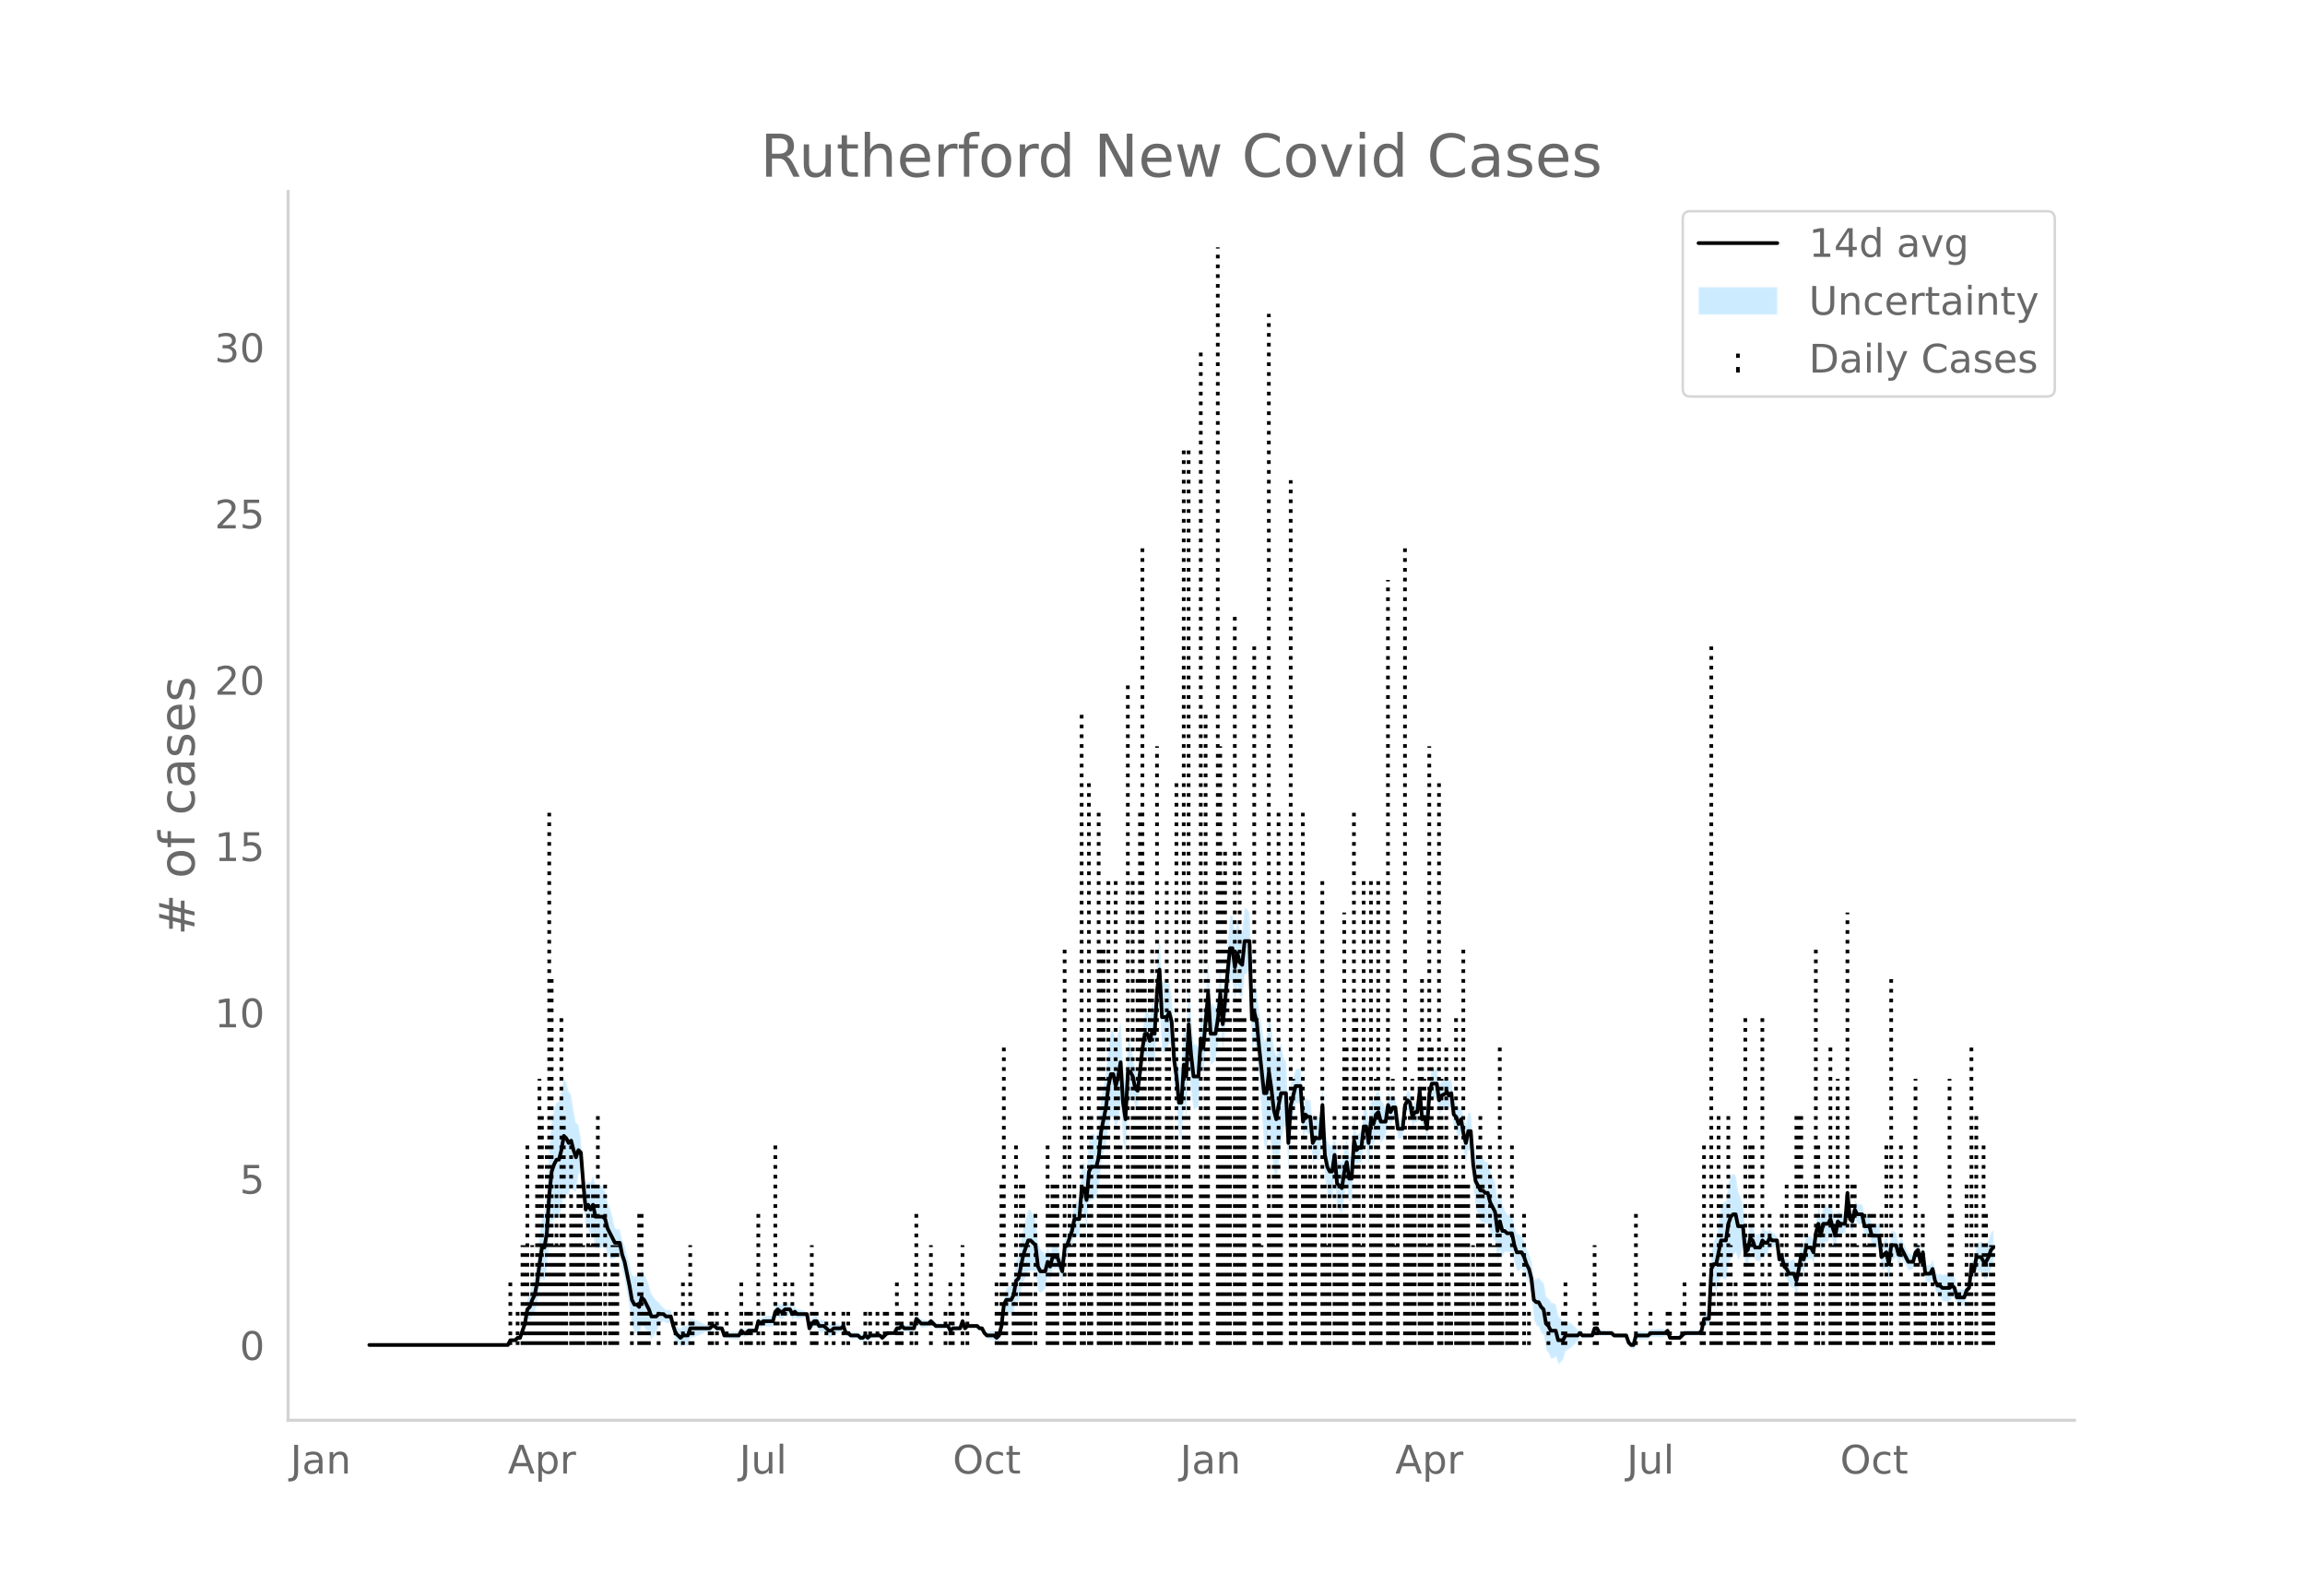 <svg height="864" viewBox="0 0 936 648" width="1248" xmlns="http://www.w3.org/2000/svg" xmlns:xlink="http://www.w3.org/1999/xlink"><defs><style>*{stroke-linecap:butt;stroke-linejoin:round}</style></defs><g id="figure_1"><path d="M0 648h936V0H0z" style="fill:#fff" id="patch_1"/><g id="axes_1"><path d="M117 576.72h725.4V77.76H117z" style="fill:none" id="patch_2"/><g id="PolyCollection_1"><defs><path d="M150.96-101.853H206.244l.987-1.413.987.185.987.12.987-.742.988.144.987-2.33.987-2.04.987-4.198.987.107.988-1.8.987-.994.987-3.628.987-5.922.987-4.74.988 1.272.987-4.455.987-12.722.987-6.774.987-1.105.988-.88.987.233.987-3.606.987-5.835.988.086.987.067.987-3.2.987 1.476.987.52.988-6.381.987-3.313.987 11.64.987 13.16.987-.376.988 3.368.987-1.052.987 5.825.987.176.987-.177.988-.397.987.068.987 3.248.987 1.342.987.348.988-.568.987-.802.987.27.987 5.27.988 3.555.987 5.519.987 6.176.987 7.36.987 3.009.988.412.987 1.004.987-4.243.987.484.987 1.427.988 1.402.987 2.132.987-1.434.987-1.311.987-2.55.988-1.325.987-.863.987.893.987.024.987-.024.988 4.228.987 3.076.987 1.115.987 1.228.987-.85.988.2.987.111.987-2.999.987-.23.988-.297.987-.386.987-.349.987-.456.987-.652.988-.08.987.02.987-.965.987-.202.987.775.988-.277.987-.534.987 3.428.987.277.987.19.988.135.987.095.987.062.987.032.987-1.968.988.92.987-.167.987-1.166.987-.089.987-.101.988-.118.987-3.195.987 1.184.987-.71.988.144.987.056.987-.028.987-.113.987-3.389.988-.63.987.989h.987l.987-.989.987-.17.988-.349.987 1.855.987-1.142.987.82.987-.18.988-.23.987-.303.987-.455.987 6.906.987-1.692.988-.864.987.061.987 2.056.987.021.988-.08.987 1.077.987.996.987.021.987-1.111.988-.238.987-.366.987-.6.987-.975.987 3.021.988-.068.987.916.987.111.987.045.987-.015.988 1.093.987.123.987-.946.987.964.987-1.065.988-.141.987-.194.987-.613.987-.079.987.902.988-.965.987-.859.987.081.987.065h.988l.987-1.661.987.207.987-.756.987 1.035.988.036.987.005.987-.025.987-.059.987-3.595.988 1.02.987.94.987-.073.987-.13.987-.204.988-.924.987.918.987.965.987-.059.987-.066.988-.074.987-.085.987-.098.987 1.997.988-.988.987.031.987.01.987-.01.987-2.784.988 2.753.987-1.028h3.949l.987.973.987.003.987 2.073.987 1.287.988.232.987.177.987.136.987.918.987-.912.988-3.86.987-7.164.987-.654.987.888.987.668.988-1.227.987-4.575.987-.124.987-3.835.988-3.722.987-2.034.987-2.31.987-.211.987.086.988-.117.987 7.923.987 1.222.987-.86.987-1.067.988-4.994.987 1.472.987-4.363.987-.118.987-.006.988 2.822.987 2.61.987-10 .987-1.09.987-2.48.988-1.92.987-3.611.987.686.987.304.987-10.462.988 1.104.987 5.173.987-10.243.987-.994.988.024.987-1.088.987-3.939.987-9.908.987-3.997.988-3.923.987-6.98.987-3.564.987.132.987 4.966.988-3.933.987-6.66.987 15.224.987 5.473.987-20.459.988-1.978.987-.516.987 3.402.987-.033.987-8.155.988-8.62.987-4.206.987 1.183.987 3.392.988-3.056.987 1.546.987-15.722.987-7.648.987 19.307.988-.177.987-.546.987-3.305.987 1.532.987 14.778.988 8.124.987 13.518.987 2.113.987-15.119.987 5.364.988-21.145.987 11.597.987 6.36.987-.403.987-.674.988-16.192.987 2.49.987-11.45.987-8.048.987 16.515.988-1.006.987-1.503.987-5.636.987-10.093.988 12.541.987-9.186.987-10.971.987-8.5.987-.021.988 7.867.987-5.91.987 4.005.987 1.27.987-9.741.988-.68.987-1.366.987 31.836.987-2.242.987 3.731.988 12.943.987 11.96.987 12.887.987 1.99.987-7.903.988 7.208.987 9.568.987 4.39.987-7.77.988-8.411.987-5.783.987-1.403.987 19.414.987-18.228.988-5.627.987-4.473.987.123.987.114.987 14.17.988-2.956.987 1.09.987-.062.987 11.823.987-1.42.988.274.987.06.987-14.008.987 21.291.987 5.859.988 2.276.987-.277.987-8.231.987 12.473.987 1.3.988 1.053.987-7.575.987-4.014.987 6.627.988-.291.987-15.523.987.799.987-.708.987.385.988-7.39.987.894.987 6.939.987-9.139.987 1.728.988-4.24.987-.87.987 3.716.987-1.278.987-2.072.988-6.293.987 2.44.987-2.377.987-.84.987 8.746.988.062.987-.825.987-9.368.987-1.609.987 1.2.988 5.785.987-1.998.987-.09.987-8.122.988 11.59.987-.938.987 5.088.987-14 .987-3.319.988.202.987-.104.987 6.76.987-1.88 1.975-.874v-1.107l.987 1.782.987-1.141.987 8.893.987.869.988 3.21.987-2.432.987 6.852.987 4.829.987-4.864.988-.315.987 15.206.987 8.673.987 3.197.988 2.614.987.205.987.497.987-.033.987 3.83.988 1.893.987 1.284.987 8.04.987-4.118.987 2.667.988-2.356.987.312.987-.177.987-.261.987 4.96.988 2.982.987-.233.987-.709.987 1.553.987 2.713.988 1.827.987 4.772.987 10.143.987 2.155.987.611.988 2.383.987 1.042.987 6.005.987 1.25.988 2.22.987-.2.987-.723.987 3.181.987-.89.988-1.256.987-3.358.987-.479.987-.588.987-.892.988-.931.987-1.299.987-1.348.987.625.987-.111.988-.142.987-.186.987-.123.987-2.677.987.063.988 1.927.987-.008.987-.012.987-.017.988-.023.987-.03.987.994h4.936l.987 3.142.987 1.214.988.276.987-3.899.987-.043.987-.048.987-.053.988-.057h.987l.987-.907.987.052.987.048.988.043.987.04.987-.12.987-.378.987-1.619.988 3.013.987.095.987.08.987.068.988.059.987-.965.987-.965h5.923l.987-.965.988-3.894.987.483.987.285.987-15.854.987.542.988 1.58.987-3.133.987-3.144.987 1.012.987.474.988-6.12.987-2.634.987-1.346.987-1.056.987 3.316.988-2.342.987-3.896.987 9.923.987-1.544.988-5.774.987.574.987 3.095.987.185.987.17.988-2.973.987.598.987-.674.987-2.919.987.557.988-.537.987-.775.987 8.234.987-.637.987 4.649.988 1.636.987 2.734.987.582.987.424.987 3.308.988-4.935.987-6.047.987 1.373.987-5.122.988-.326.987-.36.987 2.063.987-6.756.987-2.64.988 5.071.987-4.416.987.093.987-.21.987-2.795.988 3.004.987 2.51.987-6.368.987.74.987-.36.988-.539.987-11.895.987 10.485.987.966.987-4.901.988 1.97.987.02h.987l.987 4.905.987-.06.988-.381.987 4.307.987.348.987.296.988.253.987 8.805.987-.22.987-.535.987 5.212.988-8.111.987-.568.987-.802.987 3.682.987-3.356.988 1.348.987 1.81.987 1.843.987-.275.987-.518.988-3.87.987-.932.987 4.955.987-4.095.987 9.287.988.307.987.085.987-1.846.987 5.084.988 2.404.987.383.987 1.393.987.286.987.165.988-.339.987-1.79.987.65.987 2.83.987.14.988-.015.987-.174.987-3.844.987-1.211.987-7.422.988 2.449.987-4.508.987.87.987.626.987 2.204.988.215.987-1.7.987-2.88.987-1.153v-14.135l-.987.777-.987 2.908-.987 2.158-.988.215-.987-1.655-.987.626-.987.87-.987 7.07-.988-1.41-.987 9.943-.987.718-.987 1.944-.987-.173-.988-.015-.987.14-.987-4.89-.987-1.277-.987.138-.988-.338-.987.164-.987.286-.987-.536-.987.383-.988-1.455-.987-4.563-.987 2.013-.987.085-.988.307-.987-8.078-.987 3.622-.987-4.692-.987.998-.988 3.848-.987-.519-.987-.274-.987-2.016-.987-2.05-.988-2.51-.987 2.432-.987-4.035-.987-.803-.987-.567-.988 7.324-.987-4.435-.987 1.395-.987 1.708-.987-8.56-.988.253-.987.296-.987.348-.987-3.41-.988-.381-.987-.06-.987-4.744h-.987l-.987.02-.988-1.888-.987 4.747-.987-.964-.987-10.74-.987 13.189-.988-.538-.987-.361-.987-1.19-.987 5.21-.987-3.279-.988-4.714-.987 1.063-.987-.209-.987.093-.987 5.231-.988-4.576-.987 5.078-.987 8.68-.987-1.796-.987-.36-.988-.326-.987 4.525-.987-2.485-.987 5.528-.988 4.713-.987-2.48-.987.424-.987.582-.987-1.125-.988-.293-.987-3.07-.987 1.293-.987-7.202-.987-.775-.988-.537-.987-1.372-.987.94-.987-.674-.987-1.332-.988 2.815-.987.17-.987.186-.987-2.694-.987-1.355-.988 3.873-.987.385-.987-11.3-.987-3.897-.988-2.341-.987-6.332-.987-1.055-.987.583-.987 3.155-.988 7.386-.987.473-.987 1.013-.987 6.503-.987 6.514-.988 1.58-.987 4.4-.987 24.666-.987.284-.987.483-.988 5.754-.987.964h-5.923l-.987.965-.987.965-.988.059-.987.068-.987.08-.987.095-.988-2.776-.987.31-.987-.377-.987-.12-.987.04-.988.043-.987.048-.987.052-.987 1.022h-.987l-.988-.057-.987-.053-.987-.048-.987-.043-.987 3.82-.988.274-.987-.715-.987-2.646h-4.936l-.987-.936-.987-.03-.988-.022-.987-.018-.987-.012-.987-.007-.988-1.932-.987.062-.987 3.112-.987-.123-.987-.186-.988-.142-.987-.111-.987-1.305-.987.582-.987-1.299-.988-.93-.987-.893-.987-.588-.987-.48-.987.502-.988-1.256-.987-.89-.987-4.537-.987-.723-.987-.2-.988-1.638-.987-.68-.987-5.572-.987-.887-.988-1.477-.987.611-.987.226-.987-7.223-.987-2.945-.988-2.032-.987-3.075-.987-2.306-.987-.71-.987-.233-.988-2.805-.987-4.688-.987-.261-.987-.177-.987-1.617-.988-2.356-.987-5.052-.987 3.6-.987-7.395-.987-2.575-.988-1.966-.987-3.888-.987-.033-.987-1.433-.987.205-.988-1.245-.987-.662-.987-4.833-.987-11.807-.988-.315-.987 4.784-.987-2.89-.987-4.723-.987 1.425-.988-2.577-.987-1.061-.987-8.471-.987.788-.987-2.077v.822l-1.975 1.055-.987 1.98-.987-6.746-.987-.104-.988.201-.987 4.4-.987 14.941-.987-4.559-.987.992-.988-11.564-.987 9.243-.987-.09-.987 1.86-.988-5.79-.987-.73-.987 2.25-.987 9.926-.987-.825-.988.062-.987-8.619-.987-.84-.987 1.481-.987-3.347-.988 7.212-.987-2.072-.987-1.277-.987-4.002-.987 1.059-.988 3.478-.987-2.131-.987 10.156-.987-6.567-.987.895-.988 9.974-.987.385-.987 1.222-.987-6.92-.987 15.349-.988-.291-.987-6.879-.987 3.703-.987 5.932-.988-.876-.987-.63-.987-10.68-.987 5.274-.987-.276-.988-1.583-.987-3.789-.987-19.227-.987 13.004-.987.06-.988.274-.987 2.44-.987-9.402-.987-.062-.987-.84-.988 2.832-.987-14.77-.987.113-.987.123-.987 3.244-.988 2.092-.987 12.643-.987-21.104-.987-1.404-.987-5.782-.988 1.235-.987 3.808-.987-3.329-.987-7.797-.988-6.298-.987 9.462-.987 1.99-.987-6.408-.987-5.404-.988-8.282-.987-3.987-.987 3.546-.987-31.836-.987-1.366-.988-.68-.987 9.554-.987-.66-.987-3.712-.987 5.667-.988-7.57-.987-.02-.987 10.794-.987 12.183-.987 10.108-.988-12.541-.987 11.13-.987 5.942-.987-1.503-.988-1.006-.987-16.287-.987 13.176-.987 11.705-.987-5.228-.988 14.68-.987-.675-.987-.403-.987-11.005-.987-13.486-.988 21.303-.987-4.284-.987 15.753-.987 2.113-.987-7.706-.988-5.382-.987-16.094-.987-6.186-.987.554-.987-.546-.988-.177-.987-19.282-.987 9.717-.987 19.008-.987-.383-.988 4.662-.987-2.397-.987 1.184-.987 7.37-.988 10.675-.987 7.28-.987-1.962-.987-6.245-.987-4.375-.988-1.978-.987 18.13-.987-8.033-.987-17.577-.987 4.917-.988 3.785-.987-4.682-.987.133-.987 6.083-.987 10.385-.988 5.725-.987 5.65-.987 11.316-.987 3.78-.987-1.09-.988.024-.987 2.866-.987 12.91-.987-4.474-.988 1.103-.987 14.622-.987.304-.987.686-.987 6.036-.988 3.868-.987 3.31-.987.838-.987 9.295-.987-3.178-.988-2.966-.987-.006-.987-.118-.987 3.354-.987-2.387-.988 2.724-.987-1.067-.987-.86-.987-2.637-.987-9.442-.988-2.046-.987-1.844-.987-.21-.987 3.478-.987 3.754-.988 5.926-.987 5.812-.987 1.805-.987 7.002-.988 2.632-.987.668-.987.888-.987 3.205-.987 10.2-.988 3.86-.987 1.017-.987-1.012-.987.136-.987.177-.988.232-.987-.642-.987-1.786-.987.003-.987-.956H392.826l-.987.9-.988-3.035-.987 3.004-.987-.01-.987.01-.987.032-.988.94-.987-1.861-.987-.098-.987-.085-.988-.074-.987-.066-.987-.059-.987-.964-.987-1.011-.988 1.005-.987-.204-.987-.13-.987-.073-.987-.989-.988-.91-.987 4.122-.987-.058-.987-.026-.987.005-.988.037-.987-.895-.987 1.174-.987.207-.987 2.197h-.988l-.987.065-.987.081-.987 1.071-.988.965-.987-1.028-.987-.078-.987-.614-.987-.194-.988-.14-.987.863-.987-.965-.987.984-.987.123-.988-.837-.987-.015-.987.045-.987.111-.987-1.013-.988-.068-.987-2.767-.987.954-.987-.6-.987-.366-.988-.238-.987.818-.987.02-.987-.932-.987-.853-.988-.08-.987.021-.987-1.803-.987.062-.988 1.065-.987 2.166-.987-4.67-.987-.455-.987-.304-.988-.229-.987-.18-.987-1.11-.987.788-.987-2.004-.988-.349-.987-.17-.987.94h-.987l-.987-.94-.988 1.299-.987 4.33-.987-.114-.987-.027-.987.055-.988.144-.987 1.22-.987-.746-.987 4.523-.988-.118-.987-.101-.987-.089-.987.764-.987-.168-.988-1.009-.987 1.891-.987.032-.987.062-.987.095-.988.135-.987.19-.987.277-.987-2.36-.987-.534-.988-.278-.987-1.154-.987-.202-.987.965-.987.02-.988-.08-.987-.653-.987-.456-.987-.348-.987-.386-.988-.298-.987-.23-.987 2.79-.987.111-.988.201-.987 1.078-.987-.701-.987-.815-.987-2.712-.988-3.49-.987-.023-.987.023-.987-1.037-.987-.862-.988-1.326-.987-.62-.987-1.31-.987-1.434-.987-3.657-.988-2.457-.987-2.432-.987-1.445-.987 3.474-.987-.925-.988.412-.987-.85-.987-4.217-.987-3.471-.987-4.128-.988-2.233-.987-4.379-.987.271-.987-.802-.988-4.427-.987-3.512-.987-2.516-.987-4.47-.987-1.862-.988-.396-.987-.177-.987.176-.987-3.822-.987 2.806-.988-.491-.987 3.484-.987-8.064-.987-13.444-.987-5.242-.988-.593-.987-5.268-.987-6.243-.987-1.27-.987-3.792-.988-1.844-.987 5.742-.987 4.112-.987.233-.988 2.98-.987 4.682-.987 12.521-.987 18.15-.987 7.121-.988 1.272-.987 8.767-.987 9.513-.987 6.02-.987 2.865-.988 3.988-.987 2.037-.987 7.378-.987 3.75-.987 3.457-.988.145-.987 1.186-.987.121-.987.185-.987 2.445H150.96z" id="m69808c17a1" style="stroke:#fff;stroke-opacity:.2"/></defs><g clip-path="url(#paf8f07e1c3)"><use style="fill:#089fff;fill-opacity:.2;stroke:#fff;stroke-opacity:.2" xlink:href="#m69808c17a1" y="648"/></g></g><g id="LineCollection_1"><path clip-path="url(#paf8f07e1c3)" d="M207.23 546.147v-27.012M210.192 546.147v-13.506M212.167 546.147V505.63M213.154 546.147V505.63M214.141 546.147V465.11M215.128 546.147v-13.506M216.116 546.147V505.63M217.103 546.147v-27.012M218.09 546.147v-67.531M219.077 546.147v-108.05M220.064 546.147v-94.544M221.052 546.147v-27.012M222.039 546.147V465.11M223.026 546.147v-216.1M224.013 546.147V397.578M225 546.147V505.63M225.988 546.147v-67.531M226.975 546.147V505.63M227.962 546.147V411.085M228.95 546.147v-94.544M229.937 546.147v-27.012M231.91 546.147V465.11M232.898 546.147v-54.025M233.885 546.147v-54.025M234.873 546.147v-67.531M235.86 546.147v-67.531M236.847 546.147V505.63M238.821 546.147v-67.531M239.809 546.147V505.63M240.796 546.147v-67.531M241.783 546.147v-67.531M242.77 546.147v-94.544M243.757 546.147v-27.012M245.732 546.147v-67.531M247.706 546.147v-27.012M248.693 546.147V505.63M249.68 546.147V505.63M250.668 546.147V505.63M256.591 546.147v-13.506M259.553 546.147v-54.025M260.54 546.147v-54.025M261.527 546.147v-13.506M262.514 546.147v-13.506M263.502 546.147v-13.506M267.45 546.147v-13.506M274.36 546.147v-13.506M277.322 546.147v-27.012M280.284 546.147V505.63M281.271 546.147v-13.506M288.182 546.147v-13.506M289.169 546.147v-13.506M291.143 546.147v-13.506M295.092 546.147v-13.506M301.015 546.147v-27.012M302.99 546.147v-13.506M303.977 546.147v-13.506M304.964 546.147v-13.506M307.926 546.147v-54.025M309.9 546.147v-13.506M314.836 546.147V465.11M315.824 546.147v-13.506M317.798 546.147v-13.506M318.785 546.147v-27.012M321.747 546.147v-27.012M322.734 546.147v-13.506M329.644 546.147V505.63M330.632 546.147v-13.506M331.619 546.147v-13.506M335.568 546.147v-13.506M338.53 546.147v-13.506M342.478 546.147v-13.506M344.453 546.147v-13.506M351.363 546.147v-13.506M353.337 546.147v-13.506M356.3 546.147v-13.506M359.26 546.147v-13.506M360.248 546.147v-13.506M364.197 546.147v-27.012M365.184 546.147v-13.506M366.171 546.147v-13.506M370.12 546.147v-13.506M372.094 546.147v-54.025M378.018 546.147V505.63M383.94 546.147v-13.506M385.915 546.147v-27.012M386.903 546.147v-13.506M390.851 546.147V505.63M392.826 546.147v-13.506M404.672 546.147v-27.012M405.66 546.147v-13.506M406.647 546.147v-67.531M407.634 546.147V424.591M408.621 546.147v-27.012M411.583 546.147v-27.012M412.57 546.147V465.11M413.557 546.147v-13.506M414.544 546.147v-67.531M415.532 546.147v-67.531M416.519 546.147V505.63M417.506 546.147V505.63M418.493 546.147v-27.012M420.468 546.147v-54.025M425.404 546.147V465.11M426.39 546.147v-54.025M427.378 546.147v-67.531M428.365 546.147v-67.531M429.352 546.147v-67.531M432.314 546.147V384.072M433.301 546.147v-13.506M434.288 546.147v-94.544M435.276 546.147V505.63M436.263 546.147v-67.531M439.224 546.147V289.528M440.212 546.147v-54.025M442.186 546.147V316.541M443.173 546.147v-94.544M446.135 546.147v-216.1M447.122 546.147V384.072M448.11 546.147V384.072M449.097 546.147v-108.05M450.084 546.147V357.06M451.071 546.147v-67.531M453.045 546.147V357.06M454.033 546.147v-108.05M455.02 546.147V465.11M457.981 546.147V276.022M459.956 546.147V357.06M460.943 546.147v-94.544M461.93 546.147V397.578M462.917 546.147v-216.1M463.905 546.147v-324.15M464.892 546.147V397.578M466.866 546.147V397.578M467.854 546.147V384.072M468.84 546.147v-67.531M469.828 546.147V303.034M470.815 546.147V424.591M473.777 546.147V357.06M474.764 546.147V424.591M475.751 546.147v-94.544M477.726 546.147V316.541M480.687 546.147v-364.67M481.674 546.147v-94.544M482.662 546.147v-364.67M483.649 546.147v-67.531M487.598 546.147V140.96M488.585 546.147v-67.531M489.572 546.147V289.528M490.56 546.147V397.578M494.508 546.147V100.44M495.495 546.147V303.034M496.483 546.147V357.06M497.47 546.147V343.553M498.457 546.147V384.072M499.444 546.147V411.085M501.419 546.147V249.01M502.406 546.147V397.578M503.393 546.147V343.553M504.38 546.147V411.085M505.367 546.147V411.085M509.316 546.147V262.515M510.303 546.147V411.085M511.29 546.147v-54.025M512.278 546.147V505.63M515.24 546.147V127.453M516.227 546.147v-54.025M517.214 546.147V465.11M518.201 546.147V465.11M519.188 546.147v-216.1M520.176 546.147v-67.531M524.124 546.147V194.984M525.112 546.147v-108.05M526.099 546.147v-94.544M529.06 546.147v-216.1M530.048 546.147v-94.544M531.035 546.147v-67.531M532.022 546.147V465.11M533.01 546.147v-67.531M533.996 546.147v-94.544M536.958 546.147V357.06M537.945 546.147v-67.531M538.932 546.147V505.63M539.92 546.147v-67.531M541.894 546.147v-94.544M542.881 546.147v-54.025M543.868 546.147V465.11M544.856 546.147v-54.025M545.843 546.147V370.566M546.83 546.147V424.591M549.792 546.147v-216.1M550.779 546.147V411.085M551.766 546.147V465.11M552.753 546.147V505.63M553.74 546.147V357.06M556.702 546.147V357.06M557.69 546.147v-54.025M558.677 546.147v-108.05M559.664 546.147V357.06M560.651 546.147v-67.531M563.613 546.147V235.503M564.6 546.147v-94.544M565.587 546.147v-108.05M566.574 546.147V505.63M567.561 546.147v-67.531M570.523 546.147v-324.15M571.51 546.147V465.11M572.497 546.147v-94.544M573.485 546.147v-108.05M574.472 546.147v-94.544M576.446 546.147V424.591M577.434 546.147V397.578M578.42 546.147v-108.05M579.408 546.147V505.63M580.395 546.147V303.034M581.382 546.147V424.591M584.344 546.147V316.541M585.331 546.147v-108.05M587.306 546.147v-108.05M587.306 546.147V424.591M588.293 546.147v-67.531M589.28 546.147v-13.506M591.254 546.147V411.085M592.242 546.147v-67.531M593.229 546.147v-67.531M594.216 546.147V384.072M595.203 546.147v-67.531M596.19 546.147v-67.531M598.165 546.147V505.63M599.152 546.147v-13.506M600.14 546.147V465.11M601.127 546.147v-94.544M602.114 546.147v-67.531M605.075 546.147V465.11M606.063 546.147V505.63M607.05 546.147V505.63M608.037 546.147v-54.025M609.024 546.147V424.591M610.011 546.147v-13.506M611.986 546.147v-27.012M612.973 546.147v-13.506M613.96 546.147V465.11M614.947 546.147v-27.012M615.935 546.147v-27.012M618.896 546.147v-54.025M620.87 546.147v-13.506M628.768 546.147v-13.506M634.692 546.147v-13.506M635.679 546.147v-27.012M641.602 546.147v-13.506M647.525 546.147V505.63M648.512 546.147v-13.506M664.308 546.147v-54.025M670.231 546.147v-13.506M677.141 546.147v-13.506M678.129 546.147v-13.506M683.065 546.147v-13.506M684.052 546.147v-27.012M690.962 546.147v-27.012M691.95 546.147V465.11M694.911 546.147V262.515M695.898 546.147v-27.012M696.886 546.147v-13.506M697.873 546.147v-94.544M698.86 546.147v-67.531M701.822 546.147v-94.544M702.809 546.147V505.63M703.796 546.147v-13.506M704.783 546.147v-27.012M705.77 546.147v-13.506M708.732 546.147V411.085M709.72 546.147V505.63M710.707 546.147V465.11M711.694 546.147V465.11M712.68 546.147v-27.012M715.643 546.147V411.085M716.63 546.147v-27.012M717.617 546.147v-13.506M718.604 546.147v-54.025M722.553 546.147v-27.012M723.54 546.147v-54.025M724.527 546.147v-27.012M725.515 546.147v-67.531M729.463 546.147v-94.544M730.45 546.147v-94.544M731.438 546.147v-94.544M732.425 546.147v-27.012M733.412 546.147v-67.531M737.361 546.147V384.072M738.348 546.147V465.11M740.323 546.147v-67.531M743.284 546.147V424.591M744.272 546.147V505.63M745.259 546.147v-54.025M746.246 546.147v-108.05M747.233 546.147v-54.025M750.195 546.147V370.566M751.182 546.147v-13.506M752.17 546.147v-67.531M753.156 546.147v-67.531M754.144 546.147V505.63M757.105 546.147v-54.025M758.092 546.147V505.63M759.08 546.147v-54.025M760.067 546.147v-54.025M761.054 546.147v-54.025M764.016 546.147v-54.025M765.003 546.147v-27.012M765.99 546.147V465.11M767.965 546.147V397.578M771.913 546.147V465.11M772.9 546.147v-27.012M773.888 546.147v-27.012M774.875 546.147v-27.012M777.837 546.147v-108.05M778.824 546.147V505.63M779.811 546.147v-13.506M780.798 546.147v-54.025M781.785 546.147v-27.012M784.747 546.147v-27.012M785.734 546.147v-13.506M787.709 546.147v-27.012M788.696 546.147v-13.506M791.658 546.147v-108.05M792.645 546.147v-54.025M795.606 546.147v-27.012M798.568 546.147v-67.531M799.555 546.147v-27.012M800.542 546.147V424.591M802.517 546.147v-94.544M805.478 546.147V465.11M806.466 546.147v-54.025M807.453 546.147v-27.012M808.44 546.147V505.63M809.427 546.147V505.63" style="fill:none;stroke:#000;stroke-dasharray:1.5,2.475;stroke-dashoffset:0;stroke-width:1.5"/></g><path clip-path="url(#paf8f07e1c3)" d="M149.973 546.147h56.27l.988-1.929h1.974l.987-.965h.988l1.974-5.788.987-5.789.987-.964.988-2.895.987-1.929.987-4.824.987-7.718.987-6.753h.988l.987-5.788.987-15.436.987-9.647.987-2.894.988-1.93h.987l.987-3.859.987-5.788.988.965.987 1.929.987-.965.987 3.86.987 2.893.988-2.894.987.965.987 12.541.987 10.613.987-1.93.988 1.93.987-1.93.987 4.824h2.962l.987.965.987 3.858 2.962 5.789h1.974l.987 4.824.988 2.894 1.974 9.647.987 5.788.987 1.93h.988l.987.965.987-3.86.987.965 1.975 3.86.987 2.894h1.974l.987-.965h1.975l.987.965h1.974l.988 3.859.987 2.894 1.974 1.93.987-.965h1.975l.987-2.895h7.898l.987-.964h.987l.987.964h1.975l.987 2.895h5.923l.987-1.93.988.965h.987l.987-.965h2.962l.987-3.859.987.965.987-.965h3.95l.986-3.859.988-.965.987.965h.987l.987-.965h1.975l.987 1.93.987-.965.987.965h3.95l.986 5.788.987-1.93.988-.964h.987l.987 1.93h1.975l1.974 1.929h.987l.987-.965h2.962l.987-.964.987 2.894h.988l.987.965h2.961l.988.964h.987l.987-.964.987.964.987-.964h3.95l.986.964 1.975-1.93h2.962l.987-1.929h.987l.987-.964.987.964h3.95l.986-3.859 1.975 1.93h2.961l.988-.965 1.974 1.93h4.936l.987 1.929.988-.965h2.961l.987-2.894.988 2.894.987-.964h3.949l.987.964h.987l.987 1.93.987.965h2.962l.987.964.987-.964.988-3.86.987-8.682.987-1.93h1.974l.988-1.929.987-5.788.987-.965 1.975-9.647 1.974-5.789h.987l1.975 1.93.987 8.682.987 1.93h1.974l.988-3.86.987 1.93.987-3.859h1.974l1.975 5.789.987-9.648.987-.964 1.975-5.789.987-4.823h1.974l.987-12.542h.988l.987 4.824.987-11.577.987-1.93h1.975l.987-3.859.987-10.612 1.975-9.647.987-8.683.987-4.823h.987l.987 4.823.988-3.859.987-5.788.987 16.4.987 6.754.987-19.295h.988l.987 1.93.987 4.823.987.965.987-7.718.988-9.647.987-5.789h.987l.987 2.894.988-3.859.987.965.987-17.365.987-8.683.987 19.295h1.975l.987-1.93.987 3.86.987 15.435.988 6.753.987 10.613h.987l.987-15.436.987 4.823.988-21.224.987 12.542.987 8.682h1.974l.988-15.435.987 3.859 1.974-22.19.987 16.401h1.975l.987-5.788.987-10.612.988 12.541.987-9.647.987-11.577.987-9.647h.987l.988 7.718.987-5.789.987 3.86.987.964.987-9.647h1.975l.987 31.836.987-2.894.987 3.859.988 10.612 1.974 18.33h.987l.987-8.683.988 6.753.987 8.683.987 3.859.987-5.789.988-4.823h1.974l.987 20.259.987-15.436 1.975-7.718h1.974l.987 14.471.988-2.894.987.965h.987l.987 10.612.987-1.93h1.975l.987-13.506.987 20.26.987 4.823.988 1.93h.987l.987-6.753.987 11.576 1.975 1.93.987-6.753.987-3.86.987 6.754h.988l.987-15.436.987 3.86.987-.966h.987l.988-8.682h.987l.987 6.753.987-9.647.987 1.93.988-3.86.987-.965.987 3.86h1.974l.988-6.754.987 2.894.987-1.929h.987l.987 8.683h1.975l.987-9.648.987-1.93.987.966.988 5.788.987-1.93h.987l.987-8.682.988 11.577.987-.965.987 4.824.987-14.471.987-3.86h1.975l.987 6.754.987-1.93 1.975-.964v-.965l.987 1.93.987-.965.987 8.682.987.965.988 2.894.987-1.93.987 5.79.987 3.858.987-4.824h.988l.987 13.507.987 6.753 1.975 3.859h.987l.987.964h.987l.987 3.86 1.975 3.858.987 7.718.987-3.859.987 3.86H611l.987.964h1.974l.987 4.824.988 2.894h1.974l.987 1.93.987 2.893.988 1.93.987 3.859.987 8.682.987.965h.987l.988 1.93.987.964.987 5.789.987.965.988 1.929h1.974l.987 3.859h1.975l.987-1.93h4.936l.987-.964.987.965h3.95l.986-2.895h.987l.988 1.93h4.936l.987.965h4.936l.987 2.894.987.964h.988l.987-3.858h4.936l.987-.965h5.923l.987-.965.988 2.894h3.949l1.974-1.93h5.923l.987-.964.988-4.824h1.974l.987-20.26.987-1.929h.988l1.974-9.647h1.974l.988-6.753.987-2.894.987-.965h.987l.987 4.824h1.975l.987 10.612.987-.965.988-4.824.987.965.987 2.894h1.974l.988-2.894.987.965h.987l.987-1.93.987.965h1.975l.987 7.718.987-.965.987 3.86.988.964.987 1.93h1.974l.987 2.894.988-4.824.987-5.788.987 1.929.987-4.824h1.975l.987 1.93.987-7.718.987-3.859.988 4.824.987-4.824h1.974l.987-1.93.988 3.86.987 2.894.987-5.789.987.965h1.975l.987-12.542.987 10.613.987.964.987-4.823.988 1.929h1.974l.987 4.824h1.975l.987 3.859h2.962l.987 8.682 1.974-1.93.987 4.824.988-7.717h1.974l.987 3.859.987-2.895 2.962 5.789h1.974l.988-3.86.987-.964.987 4.824.987-3.86.987 8.683h1.975l.987-1.93.987 4.825.988 1.93h.987l.987.964h2.962l.987-.965.987.965.987 3.859h2.962l.987-2.894.987-.965.987-8.683.988 1.93.987-5.789h1.974l.987 1.93h.988l.987-1.93.987-2.894.987-.965h0" style="fill:none;stroke:#000;stroke-linecap:round;stroke-width:1.5" id="line2d_1"/><path d="M117 576.72V77.76" style="fill:none;stroke:#d3d3d3;stroke-linecap:square;stroke-linejoin:miter;stroke-width:1.25" id="patch_3"/><path d="M117 576.72h725.4" style="fill:none;stroke:#d3d3d3;stroke-linecap:square;stroke-linejoin:miter;stroke-width:1.25" id="patch_4"/><g id="matplotlib.axis_1"><g id="xtick_1"><g style="fill:#696969" transform="matrix(.16 0 0 -.16 117.896 598.378)" id="text_1"><defs><path d="M9.813 72.906h9.859V5.078q0-13.187-5-19.14-5-5.954-16.094-5.954h-3.75v8.297h3.078q6.531 0 9.219 3.672Q9.813-4.39 9.813 5.078z" id="DejaVuSans-74"/><path d="M34.281 27.484q-10.89 0-15.093-2.484-4.204-2.484-4.204-8.5 0-4.781 3.157-7.594 3.156-2.797 8.562-2.797 7.485 0 12 5.297 4.516 5.297 4.516 14.078v2zm17.922 3.72V0H43.22v8.297Q40.14 3.328 35.547.953q-4.594-2.375-11.234-2.375-8.391 0-13.36 4.719Q6 8.016 6 15.922q0 9.219 6.172 13.906 6.187 4.688 18.437 4.688h12.61v.89q0 6.203-4.078 9.594-4.078 3.39-11.453 3.39-4.688 0-9.141-1.124-4.438-1.125-8.531-3.375v8.312q4.921 1.906 9.562 2.844 4.64.953 9.031.953 11.875 0 17.735-6.156 5.86-6.14 5.86-18.64z" id="DejaVuSans-97"/><path d="M54.89 33.016V0h-8.984v32.719q0 7.765-3.031 11.61-3.031 3.858-9.078 3.858-7.281 0-11.484-4.64-4.204-4.625-4.204-12.64V0H9.08v54.688h9.03v-8.5q3.235 4.937 7.594 7.374Q30.078 56 35.797 56q9.422 0 14.25-5.828 4.844-5.828 4.844-17.156z" id="DejaVuSans-110"/></defs><use xlink:href="#DejaVuSans-74"/><use x="29.492" xlink:href="#DejaVuSans-97"/><use x="90.771" xlink:href="#DejaVuSans-110"/></g></g><g id="xtick_2"><g style="fill:#696969" transform="matrix(.16 0 0 -.16 206.224 598.378)" id="text_2"><defs><path d="M34.188 63.188 20.797 26.906h26.812zm-5.579 9.718h11.188L67.578 0h-10.25l-6.64 18.703h-32.86L11.188 0H.78z" id="DejaVuSans-65"/><path d="M18.11 8.203v-29H9.077v75.484h9.031v-8.296q2.844 4.875 7.157 7.234Q29.594 56 35.594 56q9.968 0 16.187-7.906 6.235-7.907 6.235-20.797T51.78 6.484q-6.218-7.906-16.187-7.906-6 0-10.328 2.375-4.313 2.375-7.157 7.25zm30.578 19.094q0 9.906-4.079 15.547-4.078 5.64-11.203 5.64-7.14 0-11.218-5.64-4.079-5.64-4.079-15.547 0-9.906 4.078-15.547 4.079-5.64 11.22-5.64 7.124 0 11.202 5.64t4.078 15.547z" id="DejaVuSans-112"/><path d="M41.11 46.297q-1.516.875-3.297 1.281Q36.03 48 33.89 48q-7.625 0-11.703-4.953-4.079-4.953-4.079-14.234V0H9.08v54.688h9.03v-8.5q2.844 4.984 7.375 7.39Q30.031 56 36.531 56q.922 0 2.047-.125 1.125-.11 2.484-.36z" id="DejaVuSans-114"/></defs><use xlink:href="#DejaVuSans-65"/><use x="68.408" xlink:href="#DejaVuSans-112"/><use x="131.885" xlink:href="#DejaVuSans-114"/></g></g><g id="xtick_3"><g style="fill:#696969" transform="matrix(.16 0 0 -.16 300.248 598.378)" id="text_3"><defs><path d="M8.5 21.578v33.11h8.984V21.922q0-7.766 3.016-11.656 3.031-3.875 9.094-3.875 7.265 0 11.484 4.64 4.234 4.64 4.234 12.656v31h8.985V0h-8.984v8.406Q42.047 3.422 37.718 1q-4.313-2.422-10.032-2.422-9.421 0-14.312 5.86Q8.5 10.296 8.5 21.578zM31.11 56z" id="DejaVuSans-117"/><path d="M9.422 75.984h8.984V0H9.422z" id="DejaVuSans-108"/></defs><use xlink:href="#DejaVuSans-74"/><use x="29.492" xlink:href="#DejaVuSans-117"/><use x="92.871" xlink:href="#DejaVuSans-108"/></g></g><g id="xtick_4"><g style="fill:#696969" transform="matrix(.16 0 0 -.16 386.89 598.378)" id="text_4"><defs><path d="M39.406 66.219q-10.75 0-17.078-8.016-6.312-8-6.312-21.828 0-13.766 6.312-21.781 6.328-8 17.078-8 10.735 0 17.016 8 6.281 8.015 6.281 21.781 0 13.828-6.281 21.828-6.281 8.016-17.016 8.016zm0 8q15.328 0 24.5-10.281 9.188-10.282 9.188-27.563 0-17.234-9.188-27.516-9.172-10.28-24.5-10.28-15.375 0-24.593 10.25-9.204 10.265-9.204 27.546t9.204 27.563q9.218 10.28 24.593 10.28z" id="DejaVuSans-79"/><path d="M48.781 52.594v-8.407q-3.812 2.11-7.64 3.157-3.828 1.047-7.735 1.047-8.75 0-13.593-5.547-4.829-5.532-4.829-15.547 0-10.016 4.829-15.563 4.843-5.53 13.593-5.53 3.907 0 7.735 1.046 3.828 1.047 7.64 3.156V2.094Q45.016.344 40.984-.531q-4.015-.89-8.562-.89-12.36 0-19.64 7.765-7.266 7.765-7.266 20.953 0 13.375 7.343 21.031Q20.22 56 33.016 56q4.14 0 8.093-.86 3.953-.843 7.672-2.546z" id="DejaVuSans-99"/><path d="M18.313 70.219V54.688h18.5v-6.985h-18.5V18.016q0-6.688 1.828-8.594 1.828-1.906 7.453-1.906h9.218V0h-9.218q-10.407 0-14.36 3.875-3.953 3.89-3.953 14.14v29.688H2.687v6.984h6.594V70.22z" id="DejaVuSans-116"/></defs><use xlink:href="#DejaVuSans-79"/><use x="78.711" xlink:href="#DejaVuSans-99"/><use x="133.691" xlink:href="#DejaVuSans-116"/></g></g><g id="xtick_5"><g style="fill:#696969" transform="matrix(.16 0 0 -.16 479.214 598.378)" id="text_5"><use xlink:href="#DejaVuSans-74"/><use x="29.492" xlink:href="#DejaVuSans-97"/><use x="90.771" xlink:href="#DejaVuSans-110"/></g></g><g id="xtick_6"><g style="fill:#696969" transform="matrix(.16 0 0 -.16 566.555 598.378)" id="text_6"><use xlink:href="#DejaVuSans-65"/><use x="68.408" xlink:href="#DejaVuSans-112"/><use x="131.885" xlink:href="#DejaVuSans-114"/></g></g><g id="xtick_7"><g style="fill:#696969" transform="matrix(.16 0 0 -.16 660.579 598.378)" id="text_7"><use xlink:href="#DejaVuSans-74"/><use x="29.492" xlink:href="#DejaVuSans-117"/><use x="92.871" xlink:href="#DejaVuSans-108"/></g></g><g id="xtick_8"><g style="fill:#696969" transform="matrix(.16 0 0 -.16 747.222 598.378)" id="text_8"><use xlink:href="#DejaVuSans-79"/><use x="78.711" xlink:href="#DejaVuSans-99"/><use x="133.691" xlink:href="#DejaVuSans-116"/></g></g></g><g id="matplotlib.axis_2"><g id="ytick_1"><g style="fill:#696969" transform="matrix(.16 0 0 -.16 97.32 552.226)" id="text_9"><defs><path d="M31.781 66.406q-7.61 0-11.453-7.5Q16.5 51.422 16.5 36.375q0-14.984 3.828-22.484 3.844-7.5 11.453-7.5 7.672 0 11.5 7.5 3.844 7.5 3.844 22.484 0 15.047-3.844 22.531-3.828 7.5-11.5 7.5zm0 7.813q12.266 0 18.735-9.703 6.468-9.688 6.468-28.141 0-18.406-6.468-28.11-6.47-9.687-18.735-9.687-12.25 0-18.718 9.688-6.47 9.703-6.47 28.109 0 18.453 6.47 28.14Q19.53 74.22 31.78 74.22z" id="DejaVuSans-48"/></defs><use xlink:href="#DejaVuSans-48"/></g></g><g id="ytick_2"><g style="fill:#696969" transform="matrix(.16 0 0 -.16 97.32 484.695)" id="text_10"><defs><path d="M10.797 72.906h38.719v-8.312H19.828v-17.86q2.14.735 4.281 1.094 2.157.36 4.313.36 12.203 0 19.328-6.688 7.14-6.688 7.14-18.11 0-11.765-7.328-18.296-7.328-6.516-20.656-6.516-4.593 0-9.36.781-4.75.782-9.827 2.344v9.922q4.39-2.39 9.078-3.563 4.687-1.171 9.906-1.171 8.453 0 13.375 4.437 4.938 4.438 4.938 12.063 0 7.609-4.938 12.047-4.922 4.453-13.375 4.453-3.953 0-7.89-.875-3.922-.875-8.016-2.735z" id="DejaVuSans-53"/></defs><use xlink:href="#DejaVuSans-53"/></g></g><g id="ytick_3"><g style="fill:#696969" transform="matrix(.16 0 0 -.16 87.14 417.163)" id="text_11"><defs><path d="M12.406 8.297h16.11v55.625l-17.532-3.516v8.985l17.438 3.515h9.86V8.296H54.39V0H12.406z" id="DejaVuSans-49"/></defs><use xlink:href="#DejaVuSans-49"/><use x="63.623" xlink:href="#DejaVuSans-48"/></g></g><g id="ytick_4"><g style="fill:#696969" transform="matrix(.16 0 0 -.16 87.14 349.632)" id="text_12"><use xlink:href="#DejaVuSans-49"/><use x="63.623" xlink:href="#DejaVuSans-53"/></g></g><g id="ytick_5"><g style="fill:#696969" transform="matrix(.16 0 0 -.16 87.14 282.1)" id="text_13"><defs><path d="M19.188 8.297h34.421V0H7.33v8.297q5.609 5.812 15.296 15.594 9.703 9.797 12.188 12.64 4.734 5.313 6.609 9 1.89 3.688 1.89 7.25 0 5.813-4.078 9.469-4.078 3.672-10.625 3.672-4.64 0-9.797-1.61-5.14-1.609-11-4.89v9.969Q13.767 71.78 18.938 73q5.188 1.219 9.485 1.219 11.328 0 18.062-5.672 6.735-5.656 6.735-15.125 0-4.5-1.688-8.531-1.672-4.016-6.125-9.485-1.218-1.422-7.765-8.187-6.532-6.766-18.453-18.922z" id="DejaVuSans-50"/></defs><use xlink:href="#DejaVuSans-50"/><use x="63.623" xlink:href="#DejaVuSans-48"/></g></g><g id="ytick_6"><g style="fill:#696969" transform="matrix(.16 0 0 -.16 87.14 214.569)" id="text_14"><use xlink:href="#DejaVuSans-50"/><use x="63.623" xlink:href="#DejaVuSans-53"/></g></g><g id="ytick_7"><g style="fill:#696969" transform="matrix(.16 0 0 -.16 87.14 147.038)" id="text_15"><defs><path d="M40.578 39.313Q47.656 37.797 51.625 33q3.984-4.781 3.984-11.813 0-10.78-7.422-16.703-7.421-5.906-21.093-5.906-4.578 0-9.438.906-4.86.907-10.031 2.72v9.515q4.094-2.39 8.969-3.61 4.89-1.218 10.218-1.218 9.266 0 14.125 3.656 4.86 3.656 4.86 10.64 0 6.454-4.516 10.079-4.515 3.64-12.562 3.64h-8.5v8.11h8.89q7.266 0 11.125 2.906 3.86 2.906 3.86 8.375 0 5.61-3.985 8.61-3.968 3.015-11.39 3.015-4.063 0-8.703-.89-4.641-.876-10.203-2.72v8.782q5.624 1.562 10.53 2.344 4.907.78 9.25.78 11.235 0 17.766-5.109 6.547-5.093 6.547-13.78 0-6.063-3.468-10.235-3.47-4.172-9.86-5.782z" id="DejaVuSans-51"/></defs><use xlink:href="#DejaVuSans-51"/><use x="63.623" xlink:href="#DejaVuSans-48"/></g></g><g style="fill:#696969" transform="matrix(0 -.2 -.2 0 78.98 379.813)" id="text_16"><defs><path d="M51.125 44H36.922l-4.11-16.313h14.313zm-7.328 27.781-5.078-20.265h14.265L58.11 71.78h7.813L60.89 51.516h15.234V44h-17.14l-4-16.313h15.53V20.22H53.079L48 0h-7.813l5.032 20.219H30.906L25.875 0h-7.86l5.079 20.219H7.719v7.468h17.187L29 44H13.281v7.516h17.625l4.985 20.265z" id="DejaVuSans-35"/><path d="M30.61 48.39q-7.22 0-11.422-5.64-4.204-5.64-4.204-15.453 0-9.813 4.172-15.453 4.188-5.64 11.453-5.64 7.188 0 11.375 5.655 4.203 5.672 4.203 15.438 0 9.719-4.203 15.406-4.187 5.688-11.375 5.688zm0 7.61q11.718 0 18.406-7.625 6.703-7.61 6.703-21.078 0-13.422-6.703-21.078-6.688-7.64-18.407-7.64-11.765 0-18.437 7.64-6.656 7.656-6.656 21.078 0 13.469 6.656 21.078Q18.844 56 30.609 56z" id="DejaVuSans-111"/><path d="M37.11 75.984V68.5h-8.594q-4.828 0-6.72-1.953-1.874-1.953-1.874-7.031v-4.828h14.797v-6.985H19.922V0H10.89v47.703H2.297v6.984h8.594V58.5q0 9.125 4.25 13.297 4.25 4.187 13.468 4.187z" id="DejaVuSans-102"/><path d="M44.281 53.078v-8.5q-3.797 1.953-7.906 2.922-4.094.984-8.5.984-6.688 0-10.031-2.047-3.344-2.046-3.344-6.156 0-3.125 2.39-4.906 2.391-1.781 9.626-3.39l3.078-.688q9.562-2.047 13.593-5.781 4.032-3.735 4.032-10.422 0-7.625-6.032-12.078-6.03-4.438-16.578-4.438-4.39 0-9.156.86Q10.688.296 5.422 2v9.281q4.984-2.594 9.812-3.89 4.829-1.282 9.579-1.282 6.343 0 9.75 2.172 3.421 2.172 3.421 6.125 0 3.656-2.468 5.61-2.453 1.953-10.813 3.765l-3.125.735q-8.344 1.75-12.062 5.39-3.704 3.64-3.704 9.985 0 7.718 5.47 11.906Q16.75 56 26.811 56q4.97 0 9.36-.734 4.406-.72 8.11-2.188z" id="DejaVuSans-115"/><path d="M56.203 29.594v-4.39H14.891q.593-9.282 5.593-14.142 5-4.859 13.938-4.859 5.172 0 10.031 1.266 4.86 1.265 9.656 3.812v-8.5Q49.266.734 44.187-.344 39.11-1.422 33.892-1.422q-13.094 0-20.735 7.61-7.64 7.625-7.64 20.625 0 13.421 7.25 21.296Q20.016 56 32.328 56q11.031 0 17.453-7.11 6.422-7.093 6.422-19.296zm-8.984 2.64q-.094 7.36-4.125 11.75-4.032 4.407-10.672 4.407-7.516 0-12.031-4.25-4.516-4.25-5.203-11.97z" id="DejaVuSans-101"/></defs><use xlink:href="#DejaVuSans-35"/><use x="83.789" xlink:href="#DejaVuSans-32"/><use x="115.576" xlink:href="#DejaVuSans-111"/><use x="176.758" xlink:href="#DejaVuSans-102"/><use x="211.963" xlink:href="#DejaVuSans-32"/><use x="243.75" xlink:href="#DejaVuSans-99"/><use x="298.73" xlink:href="#DejaVuSans-97"/><use x="360.01" xlink:href="#DejaVuSans-115"/><use x="412.109" xlink:href="#DejaVuSans-101"/><use x="473.633" xlink:href="#DejaVuSans-115"/></g></g><g style="fill:#696969" transform="matrix(.24 0 0 -.24 308.75 71.76)" id="text_17"><defs><path d="M44.39 34.188q3.172-1.079 6.172-4.594 3-3.516 6.032-9.672L66.609 0H56l-9.313 18.703q-3.624 7.328-7.015 9.719-3.39 2.39-9.25 2.39h-10.75V0h-9.86v72.906h22.266q12.5 0 18.656-5.234 6.157-5.219 6.157-15.766 0-6.89-3.203-11.437-3.204-4.532-9.297-6.282zM19.673 64.797V38.922h12.406q7.125 0 10.766 3.297 3.64 3.297 3.64 9.687 0 6.39-3.64 9.64-3.64 3.25-10.766 3.25z" id="DejaVuSans-82"/><path d="M54.89 33.016V0h-8.984v32.719q0 7.765-3.031 11.61-3.031 3.858-9.078 3.858-7.281 0-11.484-4.64-4.204-4.625-4.204-12.64V0H9.08v75.984h9.03V46.188q3.235 4.937 7.594 7.374Q30.078 56 35.797 56q9.422 0 14.25-5.828 4.844-5.828 4.844-17.156z" id="DejaVuSans-104"/><path d="M45.406 46.39v29.594h8.985V0h-8.985v8.203Q42.578 3.328 38.25.953q-4.313-2.375-10.375-2.375-9.906 0-16.14 7.906-6.22 7.922-6.22 20.813 0 12.89 6.22 20.797Q17.968 56 27.874 56q6.063 0 10.375-2.375 4.328-2.36 7.156-7.234zm-30.61-19.093q0-9.906 4.079-15.547 4.078-5.64 11.203-5.64 7.125 0 11.219 5.64 4.11 5.64 4.11 15.547 0 9.906-4.11 15.547-4.094 5.64-11.219 5.64-7.125 0-11.203-5.64-4.078-5.64-4.078-15.547z" id="DejaVuSans-100"/><path d="M9.813 72.906h13.28l32.329-60.984v60.984h9.562V0h-13.28L19.39 60.984V0H9.813z" id="DejaVuSans-78"/><path d="M4.203 54.688h8.985l11.234-42.672 11.172 42.672h10.593l11.235-42.672 11.187 42.672h8.985L63.28 0H52.688L40.922 44.828 29.109 0H18.5z" id="DejaVuSans-119"/><path d="M64.406 67.281v-10.39q-4.984 4.64-10.625 6.922-5.64 2.296-11.984 2.296-12.5 0-19.14-7.64-6.641-7.64-6.641-22.094 0-14.406 6.64-22.047 6.64-7.64 19.14-7.64 6.345 0 11.985 2.296 5.64 2.297 10.625 6.938V5.609Q59.234 2.094 53.437.33q-5.78-1.75-12.218-1.75-16.563 0-26.094 10.124-9.516 10.14-9.516 27.672 0 17.578 9.516 27.703 9.531 10.14 26.094 10.14 6.531 0 12.312-1.734 5.797-1.734 10.875-5.203z" id="DejaVuSans-67"/><path d="M2.984 54.688H12.5L29.594 8.797l17.093 45.89h9.516L35.687 0H23.485z" id="DejaVuSans-118"/><path d="M9.422 54.688h8.984V0H9.422zm0 21.296h8.984v-11.39H9.422z" id="DejaVuSans-105"/></defs><use xlink:href="#DejaVuSans-82"/><use x="64.982" xlink:href="#DejaVuSans-117"/><use x="128.361" xlink:href="#DejaVuSans-116"/><use x="167.57" xlink:href="#DejaVuSans-104"/><use x="230.949" xlink:href="#DejaVuSans-101"/><use x="292.473" xlink:href="#DejaVuSans-114"/><use x="333.586" xlink:href="#DejaVuSans-102"/><use x="368.791" xlink:href="#DejaVuSans-111"/><use x="429.973" xlink:href="#DejaVuSans-114"/><use x="469.336" xlink:href="#DejaVuSans-100"/><use x="532.813" xlink:href="#DejaVuSans-32"/><use x="564.6" xlink:href="#DejaVuSans-78"/><use x="639.404" xlink:href="#DejaVuSans-101"/><use x="700.928" xlink:href="#DejaVuSans-119"/><use x="782.715" xlink:href="#DejaVuSans-32"/><use x="814.502" xlink:href="#DejaVuSans-67"/><use x="884.326" xlink:href="#DejaVuSans-111"/><use x="945.508" xlink:href="#DejaVuSans-118"/><use x="1004.688" xlink:href="#DejaVuSans-105"/><use x="1032.471" xlink:href="#DejaVuSans-100"/><use x="1095.947" xlink:href="#DejaVuSans-32"/><use x="1127.734" xlink:href="#DejaVuSans-67"/><use x="1197.559" xlink:href="#DejaVuSans-97"/><use x="1258.838" xlink:href="#DejaVuSans-115"/><use x="1310.938" xlink:href="#DejaVuSans-101"/><use x="1372.461" xlink:href="#DejaVuSans-115"/></g><g id="legend_1"><path d="M686.525 161.015H831.2q3.2 0 3.2-3.2V88.96q0-3.2-3.2-3.2H686.525q-3.2 0-3.2 3.2v68.855q0 3.2 3.2 3.2z" style="fill:none;opacity:.8;stroke:#ccc;stroke-linejoin:miter" id="patch_5"/><path d="M689.725 98.718h32" style="fill:none;stroke:#000;stroke-linecap:round;stroke-width:1.5" id="line2d_4"/><g style="fill:#696969" transform="matrix(.16 0 0 -.16 734.525 104.317)" id="text_18"><defs><path d="M37.797 64.313 12.89 25.39h24.906zm-2.594 8.593H47.61V25.391h10.407v-8.203H47.609V0h-9.812v17.188H4.89v9.515z" id="DejaVuSans-52"/><path d="M45.406 27.984q0 9.766-4.031 15.125-4.016 5.375-11.297 5.375-7.219 0-11.25-5.375-4.031-5.359-4.031-15.125 0-9.718 4.031-15.093t11.25-5.375q7.281 0 11.297 5.375 4.031 5.375 4.031 15.093zm8.985-21.203q0-13.953-6.203-20.765Q42-20.797 29.203-20.797q-4.734 0-8.937.703-4.203.703-8.157 2.172v8.735q3.954-2.141 7.813-3.157 3.86-1.031 7.86-1.031 8.843 0 13.234 4.61 4.39 4.609 4.39 13.937v4.453q-2.781-4.844-7.125-7.234Q33.938 0 27.875 0 17.828 0 11.672 7.656q-6.156 7.672-6.156 20.328 0 12.688 6.156 20.344Q17.828 56 27.875 56q6.063 0 10.406-2.39 4.344-2.391 7.125-7.22v8.297h8.985z" id="DejaVuSans-103"/></defs><use xlink:href="#DejaVuSans-49"/><use x="63.623" xlink:href="#DejaVuSans-52"/><use x="127.246" xlink:href="#DejaVuSans-100"/><use x="190.723" xlink:href="#DejaVuSans-32"/><use x="222.51" xlink:href="#DejaVuSans-97"/><use x="283.789" xlink:href="#DejaVuSans-118"/><use x="342.969" xlink:href="#DejaVuSans-103"/></g><path d="M689.725 127.802h32v-11.2h-32z" style="fill:#089fff;opacity:.2;stroke:#fff;stroke-linejoin:miter" id="patch_6"/><g style="fill:#696969" transform="matrix(.16 0 0 -.16 734.525 127.802)" id="text_19"><defs><path d="M8.688 72.906h9.921V28.61q0-11.718 4.235-16.875 4.25-5.14 13.781-5.14 9.469 0 13.719 5.14 4.25 5.157 4.25 16.875v44.297H64.5V27.391q0-14.25-7.063-21.532-7.046-7.28-20.812-7.28-13.828 0-20.89 7.28-7.047 7.282-7.047 21.532z" id="DejaVuSans-85"/><path d="M32.172-5.078q-3.797-9.766-7.422-12.735-3.61-2.984-9.656-2.984H7.906v7.516h5.282q3.703 0 5.75 1.765Q21-9.766 23.483-3.219l1.61 4.094-22.11 53.813H12.5l17.094-42.766 17.093 42.766h9.516z" id="DejaVuSans-121"/></defs><use xlink:href="#DejaVuSans-85"/><use x="73.193" xlink:href="#DejaVuSans-110"/><use x="136.572" xlink:href="#DejaVuSans-99"/><use x="191.553" xlink:href="#DejaVuSans-101"/><use x="253.076" xlink:href="#DejaVuSans-114"/><use x="294.189" xlink:href="#DejaVuSans-116"/><use x="333.398" xlink:href="#DejaVuSans-97"/><use x="394.678" xlink:href="#DejaVuSans-105"/><use x="422.461" xlink:href="#DejaVuSans-110"/><use x="485.84" xlink:href="#DejaVuSans-116"/><use x="525.049" xlink:href="#DejaVuSans-121"/></g><path d="M705.725 151.287v-7.7" style="fill:none;stroke:#000;stroke-dasharray:2.25,3.712;stroke-dashoffset:0;stroke-width:1.5" id="line2d_6"/><g style="fill:#696969" transform="matrix(.16 0 0 -.16 734.525 151.287)" id="text_20"><defs><path d="M19.672 64.797V8.109h11.922q15.093 0 22.093 6.829 7 6.843 7 21.593 0 14.64-7 21.453-7 6.813-22.093 6.813zm-9.86 8.11h20.266q21.188 0 31.094-8.813 9.922-8.813 9.922-27.563 0-18.86-9.969-27.703Q51.172 0 30.078 0H9.813z" id="DejaVuSans-68"/></defs><use xlink:href="#DejaVuSans-68"/><use x="77.002" xlink:href="#DejaVuSans-97"/><use x="138.281" xlink:href="#DejaVuSans-105"/><use x="166.064" xlink:href="#DejaVuSans-108"/><use x="193.848" xlink:href="#DejaVuSans-121"/><use x="253.027" xlink:href="#DejaVuSans-32"/><use x="284.814" xlink:href="#DejaVuSans-67"/><use x="354.639" xlink:href="#DejaVuSans-97"/><use x="415.918" xlink:href="#DejaVuSans-115"/><use x="468.018" xlink:href="#DejaVuSans-101"/><use x="529.541" xlink:href="#DejaVuSans-115"/></g></g></g></g><defs><clipPath id="paf8f07e1c3"><path d="M117 77.76h725.4v498.96H117z"/></clipPath></defs></svg>